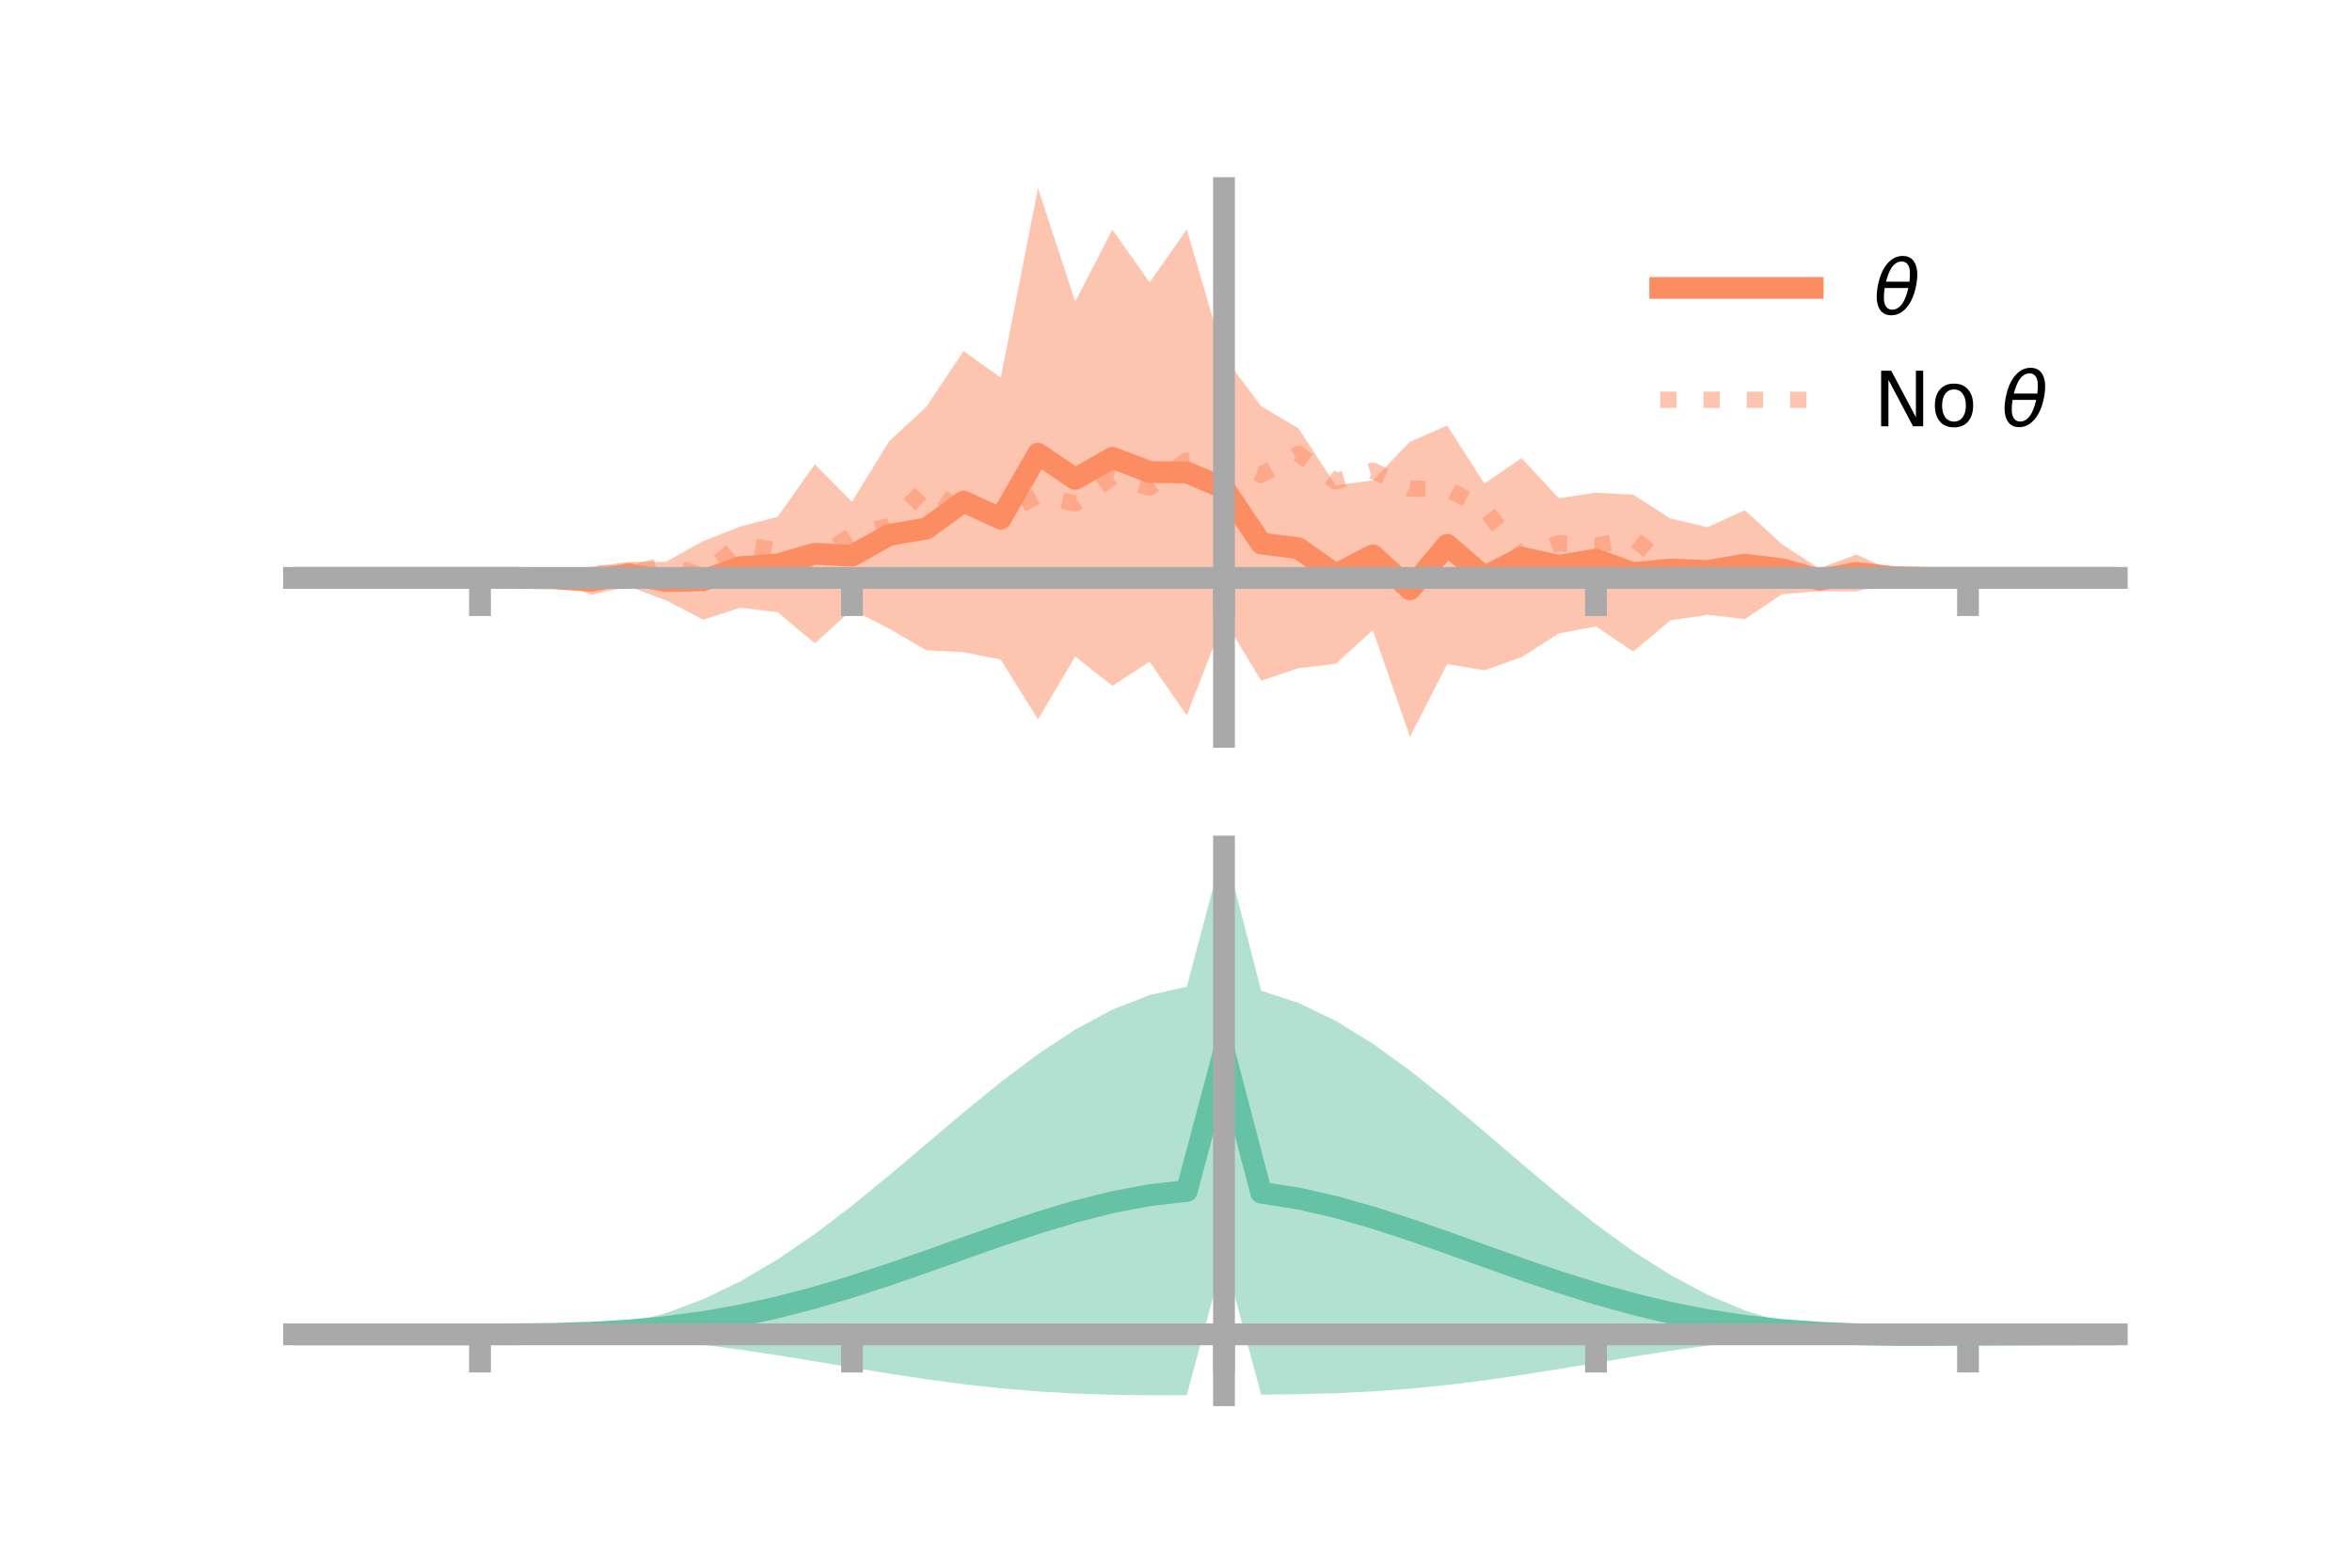 <?xml version="1.0" encoding="utf-8" standalone="no"?>
<!DOCTYPE svg PUBLIC "-//W3C//DTD SVG 1.1//EN"
  "http://www.w3.org/Graphics/SVG/1.1/DTD/svg11.dtd">
<!-- Created with matplotlib (https://matplotlib.org/) -->
<svg height="144pt" version="1.1" viewBox="0 0 216 144" width="216pt" xmlns="http://www.w3.org/2000/svg" xmlns:xlink="http://www.w3.org/1999/xlink">
 <defs>
  <style type="text/css">*{stroke-linecap:butt;stroke-linejoin:round;}</style>
 </defs>
 <g id="figure_1">
  <g id="patch_1">
   <path d="M 0 144 
L 216 144 
L 216 0 
L 0 0 
z
" style="fill:none;"/>
  </g>
  <g id="axes_1">
   <g id="patch_2">
    <path d="M 27 67.68 
L 194.4 67.68 
L 194.4 17.28 
L 27 17.28 
z
" style="fill:none;"/>
   </g>
   <g id="PolyCollection_1">
    <path clip-path="url(#p242a1addea)" d="M 27 53.084 
L 27 53.084 
L 30.416 53.084 
L 33.833 53.084 
L 37.249 53.084 
L 40.665 53.084 
L 44.082 53.084 
L 47.498 53.076 
L 50.914 52.868 
L 54.331 52.054 
L 57.747 51.61 
L 61.163 51.605 
L 64.58 49.699 
L 67.996 48.362 
L 71.412 47.471 
L 74.829 42.651 
L 78.245 46.093 
L 81.661 40.522 
L 85.078 37.365 
L 88.494 32.24 
L 91.91 34.699 
L 95.327 17.28 
L 98.743 27.697 
L 102.159 21.1 
L 105.576 25.941 
L 108.992 21.076 
L 112.408 32.76 
L 115.824 37.327 
L 119.241 39.339 
L 122.657 44.573 
L 126.073 44.131 
L 129.49 40.579 
L 132.906 39.093 
L 136.322 44.42 
L 139.739 42.082 
L 143.155 45.766 
L 146.571 45.255 
L 149.988 45.438 
L 153.404 47.631 
L 156.82 48.428 
L 160.237 46.866 
L 163.653 49.989 
L 167.069 52.218 
L 170.486 50.927 
L 173.902 52.523 
L 177.318 53.079 
L 180.735 53.084 
L 184.151 53.084 
L 187.567 53.084 
L 190.984 53.084 
L 194.4 53.084 
L 194.4 53.084 
L 194.4 53.084 
L 190.984 53.084 
L 187.567 53.084 
L 184.151 53.084 
L 180.735 53.084 
L 177.318 53.09 
L 173.902 53.501 
L 170.486 54.321 
L 167.069 54.296 
L 163.653 54.585 
L 160.237 56.865 
L 156.82 56.477 
L 153.404 56.988 
L 149.988 59.85 
L 146.571 57.541 
L 143.155 58.186 
L 139.739 60.363 
L 136.322 61.575 
L 132.906 61.002 
L 129.49 67.68 
L 126.073 57.881 
L 122.657 60.987 
L 119.241 61.376 
L 115.824 62.521 
L 112.408 56.896 
L 108.992 65.724 
L 105.576 60.78 
L 102.159 63 
L 98.743 60.297 
L 95.327 66.085 
L 91.91 60.586 
L 88.494 59.904 
L 85.078 59.733 
L 81.661 57.744 
L 78.245 56.003 
L 74.829 59.087 
L 71.412 56.234 
L 67.996 55.82 
L 64.58 56.921 
L 61.163 55.143 
L 57.747 53.867 
L 54.331 54.636 
L 50.914 53.37 
L 47.498 53.089 
L 44.082 53.084 
L 40.665 53.084 
L 37.249 53.084 
L 33.833 53.084 
L 30.416 53.084 
L 27 53.084 
z
" style="fill:#fc8d62;fill-opacity:0.5;"/>
   </g>
   <g id="matplotlib.axis_1">
    <g id="xtick_1">
     <g id="line2d_1">
      <defs>
       <path d="M 0 0 
L 0 3.5 
" id="m7dc7d618e1" style="stroke:#a9a9a9;stroke-width:2;"/>
      </defs>
      <g>
       <use style="fill:#a9a9a9;stroke:#a9a9a9;stroke-width:2;" x="44.082" xlink:href="#m7dc7d618e1" y="53.084"/>
      </g>
     </g>
    </g>
    <g id="xtick_2">
     <g id="line2d_2">
      <g>
       <use style="fill:#a9a9a9;stroke:#a9a9a9;stroke-width:2;" x="78.245" xlink:href="#m7dc7d618e1" y="53.084"/>
      </g>
     </g>
    </g>
    <g id="xtick_3">
     <g id="line2d_3">
      <g>
       <use style="fill:#a9a9a9;stroke:#a9a9a9;stroke-width:2;" x="112.408" xlink:href="#m7dc7d618e1" y="53.084"/>
      </g>
     </g>
    </g>
    <g id="xtick_4">
     <g id="line2d_4">
      <g>
       <use style="fill:#a9a9a9;stroke:#a9a9a9;stroke-width:2;" x="146.571" xlink:href="#m7dc7d618e1" y="53.084"/>
      </g>
     </g>
    </g>
    <g id="xtick_5">
     <g id="line2d_5">
      <g>
       <use style="fill:#a9a9a9;stroke:#a9a9a9;stroke-width:2;" x="180.735" xlink:href="#m7dc7d618e1" y="53.084"/>
      </g>
     </g>
    </g>
   </g>
   <g id="matplotlib.axis_2"/>
   <g id="line2d_6">
    <path clip-path="url(#p242a1addea)" d="M 27 53.084 
L 30.416 53.084 
L 33.833 53.084 
L 37.249 53.084 
L 40.665 53.084 
L 44.082 53.084 
L 47.498 53.083 
L 50.914 53.119 
L 54.331 53.345 
L 57.747 52.739 
L 61.163 53.374 
L 64.58 53.31 
L 67.996 52.091 
L 71.412 51.852 
L 74.829 50.869 
L 78.245 51.048 
L 81.661 49.133 
L 85.078 48.549 
L 88.494 46.072 
L 91.91 47.642 
L 95.327 41.682 
L 98.743 43.997 
L 102.159 42.05 
L 105.576 43.36 
L 108.992 43.4 
L 112.408 44.828 
L 115.824 49.924 
L 119.241 50.358 
L 122.657 52.78 
L 126.073 51.006 
L 129.49 54.13 
L 132.906 50.048 
L 136.322 52.997 
L 139.739 51.223 
L 143.155 51.976 
L 146.571 51.398 
L 149.988 52.644 
L 153.404 52.309 
L 156.82 52.453 
L 160.237 51.866 
L 163.653 52.287 
L 167.069 53.257 
L 170.486 52.624 
L 173.902 53.012 
L 177.318 53.084 
L 180.735 53.084 
L 184.151 53.084 
L 187.567 53.084 
L 190.984 53.084 
L 194.4 53.084 
" style="fill:none;stroke:#fc8d62;stroke-linecap:square;stroke-width:2;"/>
   </g>
   <g id="line2d_7">
    <path clip-path="url(#p242a1addea)" d="M 27 53.084 
L 30.416 53.084 
L 33.833 53.084 
L 37.249 53.084 
L 40.665 53.084 
L 44.082 53.084 
L 47.498 53.041 
L 50.914 53.004 
L 54.331 52.693 
L 57.747 52.655 
L 61.163 51.879 
L 64.58 52.875 
L 67.996 49.964 
L 71.412 50.569 
L 74.829 51.424 
L 78.245 49.146 
L 81.661 48.343 
L 85.078 44.736 
L 88.494 47.059 
L 91.91 47.225 
L 95.327 45.551 
L 98.743 46.232 
L 102.159 43.839 
L 105.576 44.791 
L 108.992 42.302 
L 112.408 42.046 
L 115.824 43.614 
L 119.241 41.682 
L 122.657 44.221 
L 126.073 43.236 
L 129.49 44.879 
L 132.906 44.927 
L 136.322 46.682 
L 139.739 51.161 
L 143.155 49.897 
L 146.571 50.117 
L 149.988 49.453 
L 153.404 52.16 
L 156.82 53.42 
L 160.237 51.509 
L 163.653 53.188 
L 167.069 53.074 
L 170.486 53.334 
L 173.902 53.085 
L 177.318 53.118 
L 180.735 53.084 
L 184.151 53.084 
L 187.567 53.084 
L 190.984 53.084 
L 194.4 53.084 
" style="fill:none;stroke:#fc8d62;stroke-dasharray:1.5,2.475;stroke-dashoffset:0;stroke-opacity:0.5;stroke-width:1.5;"/>
   </g>
   <g id="patch_3">
    <path d="M 112.408 67.68 
L 112.408 17.28 
" style="fill:none;stroke:#a9a9a9;stroke-linecap:square;stroke-linejoin:miter;stroke-width:2;"/>
   </g>
   <g id="patch_4">
    <path d="M 194.4 67.68 
L 194.4 17.28 
" style="fill:none;"/>
   </g>
   <g id="patch_5">
    <path d="M 27 53.084 
L 194.4 53.084 
" style="fill:none;stroke:#a9a9a9;stroke-linecap:square;stroke-linejoin:miter;stroke-width:2;"/>
   </g>
   <g id="patch_6">
    <path d="M 27 17.28 
L 194.4 17.28 
" style="fill:none;"/>
   </g>
   <g id="legend_1">
    <g id="line2d_8">
     <path d="M 152.47 26.449 
L 166.47 26.449 
" style="fill:none;stroke:#fc8d62;stroke-linecap:square;stroke-width:2;"/>
    </g>
    <g id="line2d_9"/>
    <g id="text_1">
     <!-- $\theta$ -->
     <g transform="translate(172.07 28.899)scale(0.07 -0.07)">
      <defs>
       <path d="M 45.516 34.672 
L 14.453 34.672 
Q 12.359 20.062 14.5 13.875 
Q 17.188 6.25 24.469 6.25 
Q 31.781 6.25 37.359 13.922 
Q 42.234 20.656 45.516 34.672 
z
M 47.016 42.969 
Q 48.344 56.844 46.625 61.719 
Q 43.953 69.438 36.766 69.438 
Q 29.297 69.438 23.828 61.812 
Q 19.531 55.672 16.156 42.969 
z
M 38.188 76.766 
Q 49.906 76.766 54.594 66.406 
Q 59.281 56.109 55.719 37.844 
Q 52.203 19.625 43.453 9.281 
Q 34.766 -1.125 23.047 -1.125 
Q 11.281 -1.125 6.641 9.281 
Q 2 19.625 5.516 37.844 
Q 9.078 56.109 17.719 66.406 
Q 26.422 76.766 38.188 76.766 
z
" id="DejaVuSans-Oblique-952"/>
      </defs>
      <use transform="translate(0 0.234)" xlink:href="#DejaVuSans-Oblique-952"/>
     </g>
    </g>
    <g id="line2d_10">
     <path d="M 152.47 36.724 
L 166.47 36.724 
" style="fill:none;stroke:#fc8d62;stroke-dasharray:1.5,2.475;stroke-dashoffset:0;stroke-opacity:0.5;stroke-width:1.5;"/>
    </g>
    <g id="line2d_11"/>
    <g id="text_2">
     <!-- No $\theta$ -->
     <g transform="translate(172.07 39.174)scale(0.07 -0.07)">
      <defs>
       <path d="M 9.812 72.906 
L 23.094 72.906 
L 55.422 11.922 
L 55.422 72.906 
L 64.984 72.906 
L 64.984 0 
L 51.703 0 
L 19.391 60.984 
L 19.391 0 
L 9.812 0 
z
" id="DejaVuSans-78"/>
       <path d="M 30.609 48.391 
Q 23.391 48.391 19.188 42.75 
Q 14.984 37.109 14.984 27.297 
Q 14.984 17.484 19.156 11.844 
Q 23.344 6.203 30.609 6.203 
Q 37.797 6.203 41.984 11.859 
Q 46.188 17.531 46.188 27.297 
Q 46.188 37.016 41.984 42.703 
Q 37.797 48.391 30.609 48.391 
z
M 30.609 56 
Q 42.328 56 49.016 48.375 
Q 55.719 40.766 55.719 27.297 
Q 55.719 13.875 49.016 6.219 
Q 42.328 -1.422 30.609 -1.422 
Q 18.844 -1.422 12.172 6.219 
Q 5.516 13.875 5.516 27.297 
Q 5.516 40.766 12.172 48.375 
Q 18.844 56 30.609 56 
z
" id="DejaVuSans-111"/>
       <path id="DejaVuSans-32"/>
      </defs>
      <use transform="translate(0 0.234)" xlink:href="#DejaVuSans-78"/>
      <use transform="translate(74.805 0.234)" xlink:href="#DejaVuSans-111"/>
      <use transform="translate(135.986 0.234)" xlink:href="#DejaVuSans-32"/>
      <use transform="translate(167.773 0.234)" xlink:href="#DejaVuSans-Oblique-952"/>
     </g>
    </g>
   </g>
  </g>
  <g id="axes_2">
   <g id="patch_7">
    <path d="M 27 128.16 
L 194.4 128.16 
L 194.4 77.76 
L 27 77.76 
z
" style="fill:none;"/>
   </g>
   <g id="PolyCollection_2">
    <path clip-path="url(#pe46cf8c982)" d="M 27 122.57 
L 27 122.564 
L 30.416 122.566 
L 33.833 122.566 
L 37.249 122.567 
L 40.665 122.567 
L 44.082 122.566 
L 47.498 122.548 
L 50.914 122.426 
L 54.331 122.111 
L 57.747 121.526 
L 61.163 120.614 
L 64.58 119.34 
L 67.996 117.693 
L 71.412 115.685 
L 74.829 113.352 
L 78.245 110.751 
L 81.661 107.96 
L 85.078 105.068 
L 88.494 102.178 
L 91.91 99.394 
L 95.327 96.825 
L 98.743 94.574 
L 102.159 92.738 
L 105.576 91.404 
L 108.992 90.64 
L 112.408 77.76 
L 115.824 91.004 
L 119.241 92.113 
L 122.657 93.762 
L 126.073 95.868 
L 129.49 98.338 
L 132.906 101.068 
L 136.322 103.95 
L 139.739 106.879 
L 143.155 109.748 
L 146.571 112.464 
L 149.988 114.94 
L 153.404 117.111 
L 156.82 118.928 
L 160.237 120.369 
L 163.653 121.431 
L 167.069 122.132 
L 170.486 122.457 
L 173.902 122.472 
L 177.318 122.483 
L 180.735 122.509 
L 184.151 122.531 
L 187.567 122.546 
L 190.984 122.555 
L 194.4 122.561 
L 194.4 122.576 
L 194.4 122.576 
L 190.984 122.588 
L 187.567 122.609 
L 184.151 122.644 
L 180.735 122.698 
L 177.318 122.762 
L 173.902 122.764 
L 170.486 122.662 
L 167.069 122.702 
L 163.653 122.902 
L 160.237 123.206 
L 156.82 123.603 
L 153.404 124.079 
L 149.988 124.614 
L 146.571 125.182 
L 143.155 125.753 
L 139.739 126.299 
L 136.322 126.794 
L 132.906 127.218 
L 129.49 127.557 
L 126.073 127.808 
L 122.657 127.974 
L 119.241 128.066 
L 115.824 128.108 
L 112.408 115.388 
L 108.992 128.153 
L 105.576 128.16 
L 102.159 128.119 
L 98.743 128.007 
L 95.327 127.811 
L 91.91 127.524 
L 88.494 127.148 
L 85.078 126.692 
L 81.661 126.173 
L 78.245 125.615 
L 74.829 125.044 
L 71.412 124.489 
L 67.996 123.977 
L 64.58 123.531 
L 61.163 123.168 
L 57.747 122.896 
L 54.331 122.715 
L 50.914 122.613 
L 47.498 122.573 
L 44.082 122.567 
L 40.665 122.567 
L 37.249 122.567 
L 33.833 122.567 
L 30.416 122.568 
L 27 122.57 
z
" style="fill:#66c2a5;fill-opacity:0.5;"/>
   </g>
   <g id="matplotlib.axis_3">
    <g id="xtick_6">
     <g id="line2d_12">
      <g>
       <use style="fill:#a9a9a9;stroke:#a9a9a9;stroke-width:2;" x="44.082" xlink:href="#m7dc7d618e1" y="122.567"/>
      </g>
     </g>
    </g>
    <g id="xtick_7">
     <g id="line2d_13">
      <g>
       <use style="fill:#a9a9a9;stroke:#a9a9a9;stroke-width:2;" x="78.245" xlink:href="#m7dc7d618e1" y="122.567"/>
      </g>
     </g>
    </g>
    <g id="xtick_8">
     <g id="line2d_14">
      <g>
       <use style="fill:#a9a9a9;stroke:#a9a9a9;stroke-width:2;" x="112.408" xlink:href="#m7dc7d618e1" y="122.567"/>
      </g>
     </g>
    </g>
    <g id="xtick_9">
     <g id="line2d_15">
      <g>
       <use style="fill:#a9a9a9;stroke:#a9a9a9;stroke-width:2;" x="146.571" xlink:href="#m7dc7d618e1" y="122.567"/>
      </g>
     </g>
    </g>
    <g id="xtick_10">
     <g id="line2d_16">
      <g>
       <use style="fill:#a9a9a9;stroke:#a9a9a9;stroke-width:2;" x="180.735" xlink:href="#m7dc7d618e1" y="122.567"/>
      </g>
     </g>
    </g>
   </g>
   <g id="matplotlib.axis_4"/>
   <g id="line2d_17">
    <path clip-path="url(#pe46cf8c982)" d="M 27 122.567 
L 30.416 122.567 
L 33.833 122.567 
L 37.249 122.567 
L 40.665 122.567 
L 44.082 122.567 
L 47.498 122.56 
L 50.914 122.52 
L 54.331 122.413 
L 57.747 122.211 
L 61.163 121.891 
L 64.58 121.436 
L 67.996 120.835 
L 71.412 120.087 
L 74.829 119.198 
L 78.245 118.183 
L 81.661 117.067 
L 85.078 115.88 
L 88.494 114.663 
L 91.91 113.459 
L 95.327 112.318 
L 98.743 111.291 
L 102.159 110.429 
L 105.576 109.782 
L 108.992 109.397 
L 112.408 96.574 
L 115.824 109.556 
L 119.241 110.09 
L 122.657 110.868 
L 126.073 111.838 
L 129.49 112.948 
L 132.906 114.143 
L 136.322 115.372 
L 139.739 116.589 
L 143.155 117.751 
L 146.571 118.823 
L 149.988 119.777 
L 153.404 120.595 
L 156.82 121.265 
L 160.237 121.787 
L 163.653 122.167 
L 167.069 122.417 
L 170.486 122.559 
L 173.902 122.618 
L 177.318 122.622 
L 180.735 122.603 
L 184.151 122.587 
L 187.567 122.577 
L 190.984 122.572 
L 194.4 122.569 
" style="fill:none;stroke:#66c2a5;stroke-linecap:square;stroke-width:2;"/>
   </g>
   <g id="patch_8">
    <path d="M 112.408 128.16 
L 112.408 77.76 
" style="fill:none;stroke:#a9a9a9;stroke-linecap:square;stroke-linejoin:miter;stroke-width:2;"/>
   </g>
   <g id="patch_9">
    <path d="M 194.4 128.16 
L 194.4 77.76 
" style="fill:none;"/>
   </g>
   <g id="patch_10">
    <path d="M 27 122.567 
L 194.4 122.567 
" style="fill:none;stroke:#a9a9a9;stroke-linecap:square;stroke-linejoin:miter;stroke-width:2;"/>
   </g>
   <g id="patch_11">
    <path d="M 27 77.76 
L 194.4 77.76 
" style="fill:none;"/>
   </g>
  </g>
 </g>
 <defs>
  <clipPath id="p242a1addea">
   <rect height="50.4" width="167.4" x="27" y="17.28"/>
  </clipPath>
  <clipPath id="pe46cf8c982">
   <rect height="50.4" width="167.4" x="27" y="77.76"/>
  </clipPath>
 </defs>
</svg>
